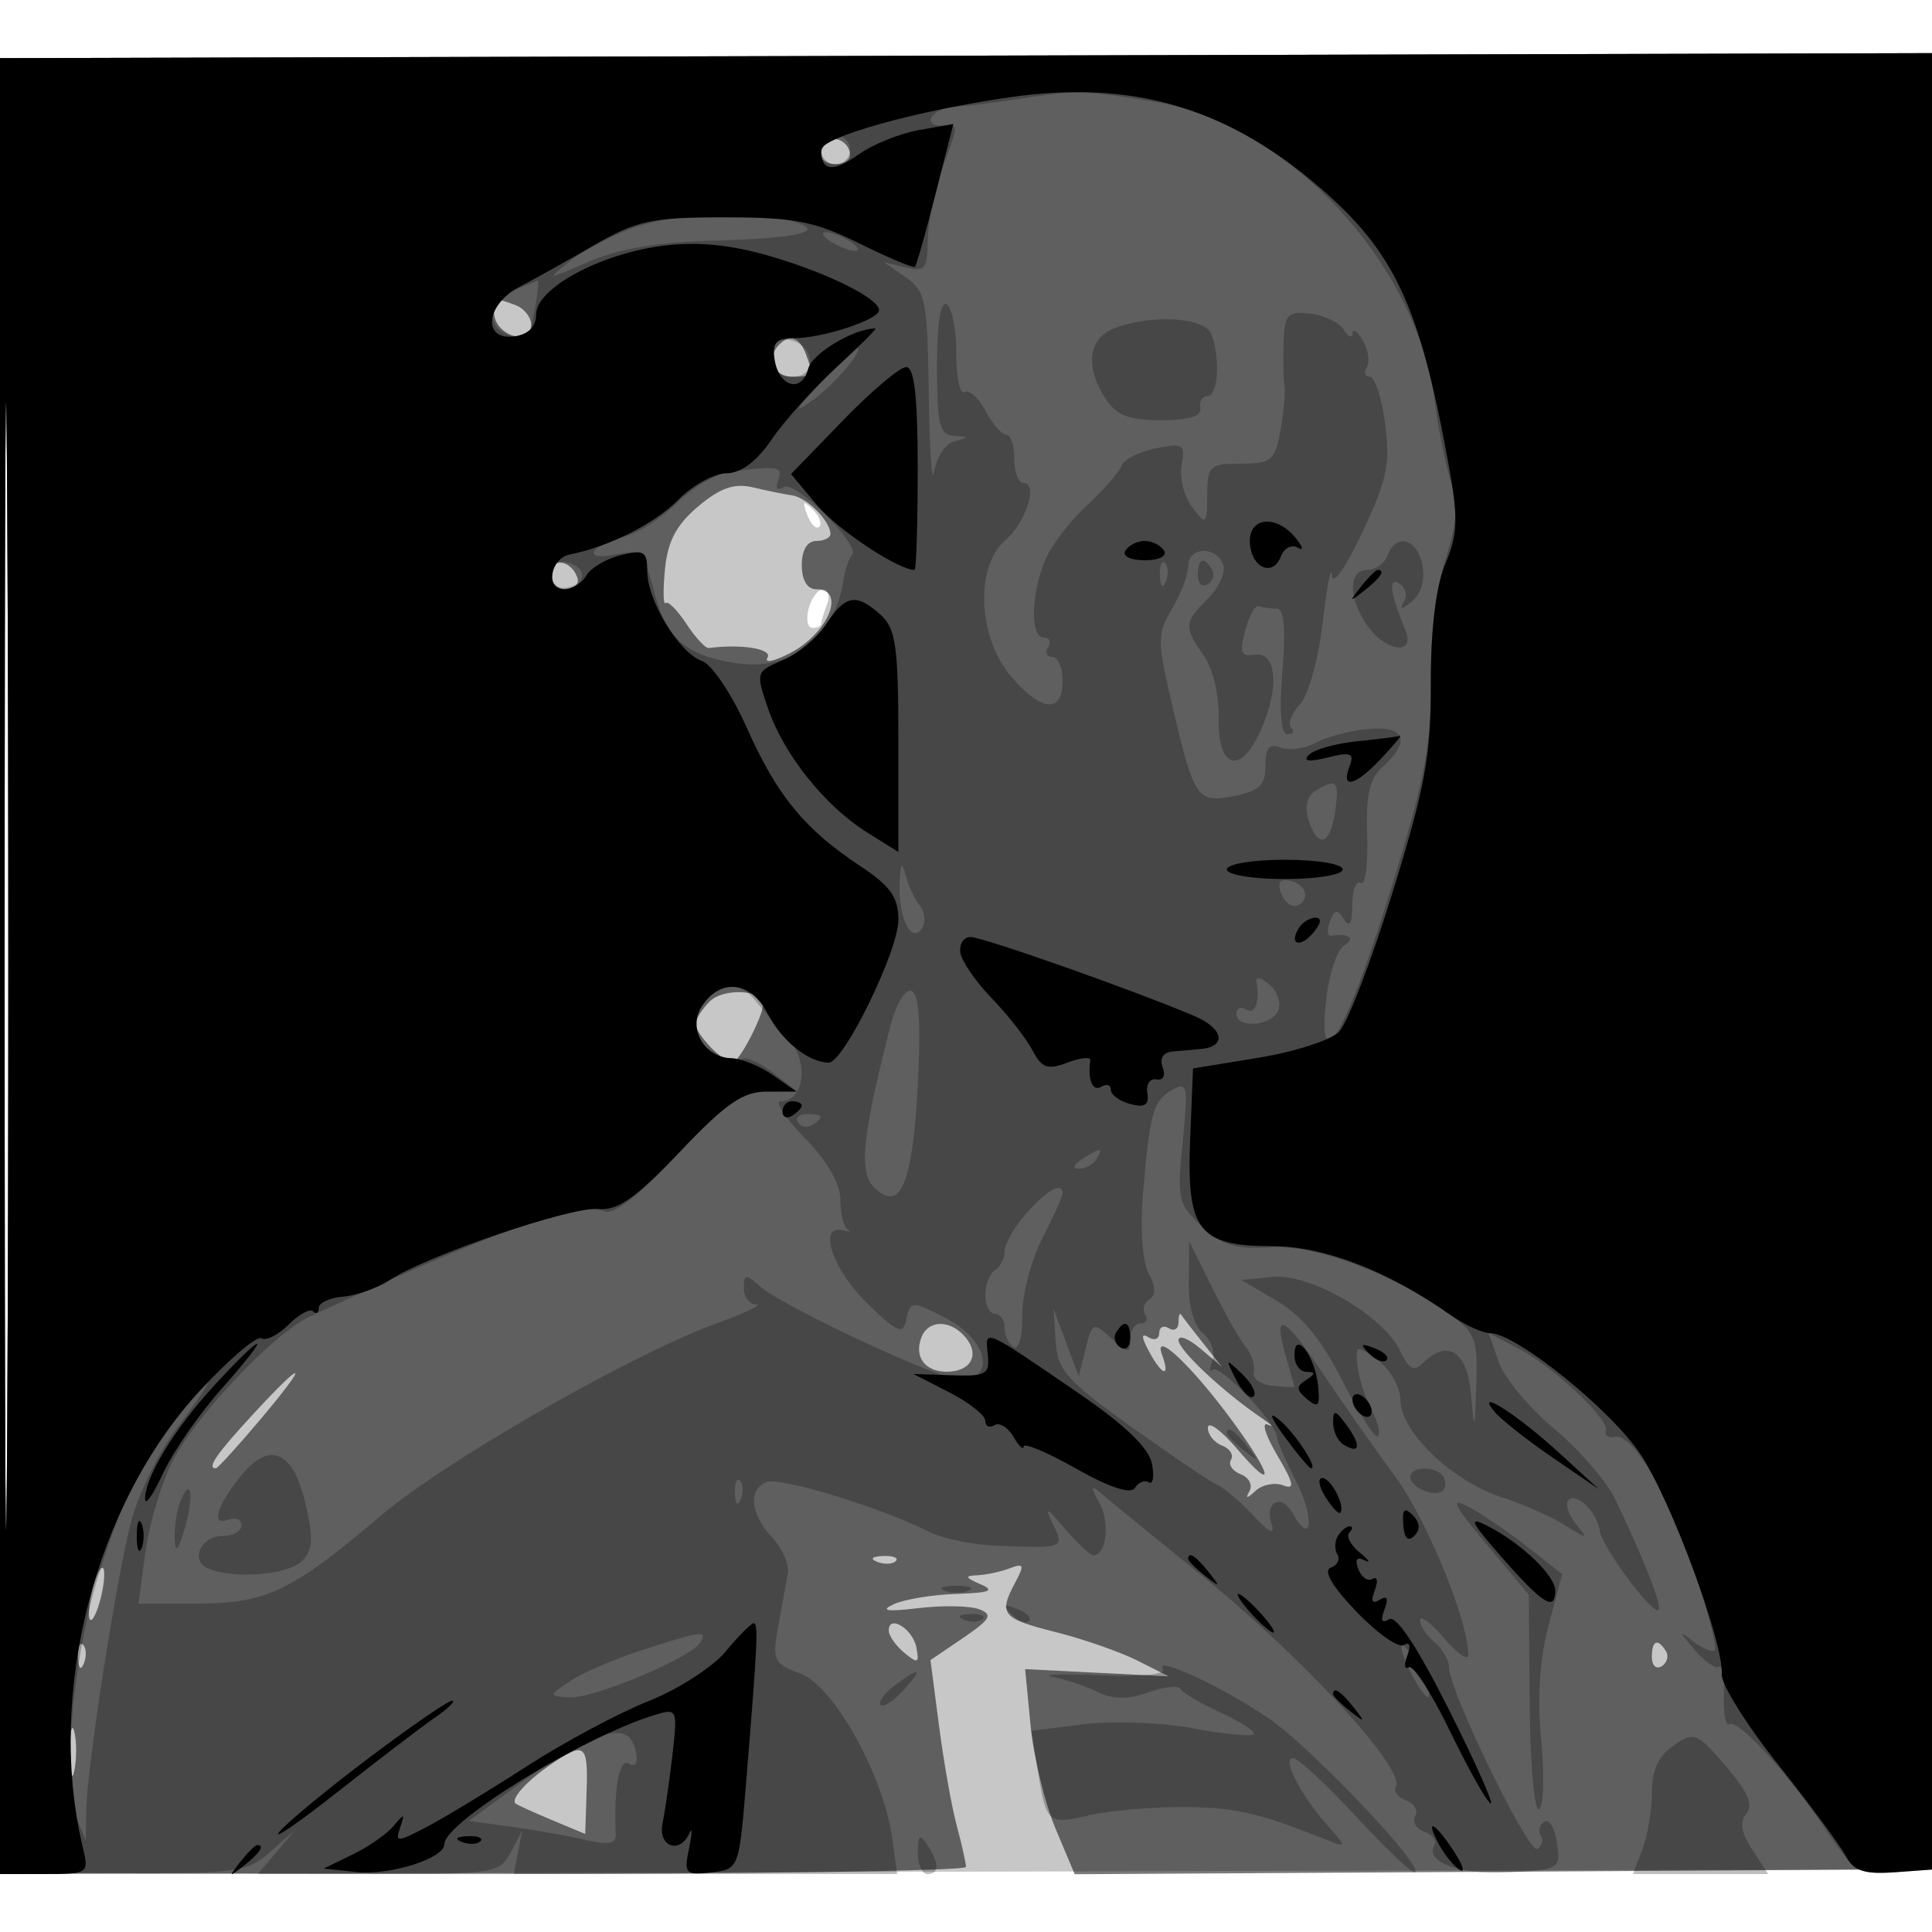 <svg xmlns="http://www.w3.org/2000/svg" width="200" height="200" fill="#000000"><path fill-opacity=".22" fill-rule="evenodd" d="M0 100.014v93.996l100.25-.255 100.25-.255.255-94 .255-94-100.505.259L0 6.019zM.48 100c0 51.975.121 73.237.27 47.25.148-25.988.148-68.513 0-94.5C.601 26.762.48 48.025.48 100m83.084-46.707c.376.986.935 1.541 1.243 1.233s.001-1.114-.683-1.793c-.988-.98-1.102-.865-.56.56M83.71 63c-.287 1.1-.115 2 .384 2 .498 0 .906-.188.906-.418s.273-1.13.607-2S85.768 61 85.224 61c-.545 0-1.226.9-1.514 2"/><path fill-opacity=".522" fill-rule="evenodd" d="M0 99.978v93.959l50 .044c27.5.025 49.997-.298 49.994-.718s-.43-2.338-.95-4.263-1.345-6.571-1.834-10.323l-.888-6.824 3.387-2.301c2.83-1.923 3.104-2.41 1.665-2.962-.947-.363-3.781-.416-6.298-.117-3.273.388-4.007.276-2.576-.395 1.1-.515 4.025-1.001 6.5-1.078 3.469-.108 4.042-.337 2.5-1-1.598-.687-1.665-.874-.332-.93.918-.038 2.433-.363 3.367-.722 1.453-.557 1.537-.351.581 1.435-1.776 3.318-1.419 3.763 4.134 5.161 2.888.727 6.71 2.058 8.495 2.958l3.245 1.636-7.434-.375-7.433-.375.564 5.856c.311 3.221 1.466 7.998 2.567 10.616l2.001 4.76 44.623-.26 44.622-.26.255-94 .255-94-100.505.259L0 6.019zm.48.022c0 51.975.121 73.237.27 47.25.148-25.988.148-68.513 0-94.5C.601 26.762.48 48.025.48 100m85.159-85.306C84.513 15.82 84.954 17 86.5 17c.825 0 1.5-.423 1.5-.941 0-1.261-1.562-2.164-2.361-1.365M51.188 32.739c.415 2.154 3.812 2.993 3.812.941 0-.806-.712-1.739-1.582-2.073-2.348-.901-2.597-.775-2.23 1.132m29.479 2.928C79.29 37.043 80.073 39 82 39c2.202 0 2.273-.124 1.393-2.418-.644-1.679-1.631-2.01-2.726-.915M72.28 52.418c-2.258 1.9-3.169 3.624-3.445 6.52-.207 2.165-.176 3.736.069 3.491s1.21.721 2.145 2.146 1.981 2.553 2.325 2.508c3.375-.446 6.636.091 6.075 1-.368.595.676.387 2.32-.463C85.751 65.56 87.632 61 84.5 61c-.933 0-1.5-.944-1.5-2.5s.567-2.5 1.5-2.5c.825 0 1.486-.337 1.468-.75-.058-1.362-2.442-3.746-3.968-3.969-.825-.12-2.659-.495-4.075-.833-1.902-.454-3.376.061-5.645 1.97M57 59.417c0 .871.712 1.583 1.583 1.583s1.406-.534 1.188-1.187C59.153 57.958 57 57.651 57 59.417m16.482 44.243c-.815.816-1.482 1.869-1.482 2.34 0 1.021 2.854 4.003 3.821 3.992.679-.008 3.179-4.785 3.179-6.075 0-1.467-4.115-1.659-5.518-.257M122 136.892c0 .674-.45.948-1 .608s-1-.115-1 .5-.495.812-1.1.438c-.773-.477-.762-.049.035 1.441 1.372 2.564 2.251 2.802 1.364.371-.98-2.689 3.084 1.142 7.286 6.866 4.196 5.716 4.492 7.569.456 2.846-1.628-1.904-2.978-2.885-3-2.181-.023.705.631 1.54 1.453 1.855.822.316 1.244.98.937 1.476s.143 1.171 1 1.5 1.269 1.113.917 1.743c-.457.815-.276.807.627-.027.698-.644 1.983-.898 2.856-.563 1.252.481 1.12-.183-.623-3.138-1.216-2.061-1.648-3.478-.96-3.15.689.329.395.018-.652-.69-3.908-2.641-8.596-7.029-8.596-8.046 0-.578 1.013-.194 2.25.854l2.25 1.905-1.989-2.5c-1.094-1.375-2.107-2.687-2.25-2.917-.144-.229-.261.135-.261.809m-26.62 1.56c-.769 2.003.372 3.548 2.62 3.548 2.5 0 3.463-1.737 1.964-3.544-1.55-1.867-3.868-1.87-4.584-.004m-69.253 8.026c-3.749 4.067-4.746 5.522-3.784 5.522.189 0 2.241-2.25 4.56-5 5.239-6.213 4.764-6.532-.776-.522m64.686 15.205c.721.289 1.584.253 1.916-.079s-.258-.568-1.312-.525c-1.165.048-1.402.285-.604.604m-81.242 2.888c-.367 1.466-.475 2.858-.24 3.094.236.235.73-.771 1.098-2.236.367-1.466.475-2.858.24-3.094-.236-.235-.73.771-1.098 2.236M92 168.794c0 .529.727 1.564 1.615 2.302 1.398 1.16 1.566 1.086 1.25-.545-.376-1.944-2.865-3.469-2.865-1.757m-83.921 2.789c.048 1.165.285 1.402.604.605.289-.722.253-1.585-.079-1.917s-.568.258-.525 1.312M171 171.559c0 .857.457 1.276 1.016.931.559-.346.758-1.047.441-1.559-.857-1.387-1.457-1.129-1.457.628M7.252 181.5c.011 2.2.216 2.982.455 1.738s.23-3.044-.02-4-.446.062-.435 2.262m49.721 1.192c-2.431 1.663-4.103 3.511-3.617 3.997.136.136 1.817.903 3.736 1.705l3.49 1.458.144-4.426c.16-4.92-.188-5.174-3.753-2.734"/><path fill-opacity=".253" fill-rule="evenodd" d="M0 99.927v93.908l12.71.06c11.763.055 12.898-.106 15.242-2.168l2.534-2.227-1.898 2.25L26.69 194h12.502c11.949 0 12.555-.1 13.681-2.25l1.179-2.25-.432 2.25-.433 2.25h39.687l-.521-3.75c-.899-6.468-6.036-15.692-9.458-16.984-2.824-1.065-2.967-1.372-2.321-4.951.38-2.098.82-4.555.98-5.46.16-.904-.574-2.573-1.632-3.708-2.247-2.412-2.497-4.989-.556-5.734 1.406-.539 12.033 2.708 16.613 5.076 1.417.733 4.589 1.414 7.049 1.515 7.16.291 7.181.283 5.954-2.254-.891-1.844-.665-1.754 1.253.5 1.287 1.512 2.613 2.75 2.946 2.75 1.332 0 1.744-3.273.67-5.322-1.083-2.065-1.044-2.095.753-.572 1.043.883 5.271 4.331 9.396 7.661 10.865 8.772 21.61 20.437 20.492 22.246-.264.427.22 1.046 1.077 1.375s1.276 1.054.931 1.612.074 1.283.931 1.612 1.34.949 1.074 1.379c-1.086 1.757 2.612 3.117 7.714 2.838 5.233-.287 5.356-.363 4.962-3.052-.223-1.516-.812-2.505-1.309-2.198-.498.308-.665.947-.372 1.421s.135 1.108-.352 1.408c-.903.559-9.148-16.41-9.148-18.828 0-.734-.675-1.895-1.5-2.58s-1.5-1.71-1.5-2.278 1.124.274 2.499 1.872 2.499 2.384 2.5 1.745c.004-3.572-4.333-14.115-7.66-18.623a322 322 0 0 1-7.344-10.464c-4.008-6.018-5.259-6.658-3.925-2.009.511 1.784.93 3.284.93 3.333s-1.012-.002-2.25-.114-2.122-.759-1.965-1.438-.201-1.82-.795-2.536c-.594-.715-2.161-3.481-3.482-6.145l-2.403-4.843-.052 4.128c-.033 2.556.535 4.615 1.493 5.41.85.705 1.276 1.984.947 2.842-.329.857-.308 1.268.048.912.663-.663 6.537 5.461 6.625 6.907.027.44.932 2.532 2.011 4.648 1.92 3.764 1.633 6.852-.313 3.374-1.209-2.161-2.985-1.316-2.232 1.061.364 1.151-.242.872-1.835-.845-1.309-1.409-3.036-2.875-3.838-3.257-.802-.381-4.834-3.11-8.959-6.063-6.59-4.719-7.526-5.779-7.717-8.743l-.217-3.374 1.3 3.482 1.301 3.483.714-2.845c.69-2.751.778-2.786 2.666-1.077 1.772 1.603 1.953 1.614 1.953.112 0-.91.477-1.655 1.059-1.655s.8-.419.484-.931-.117-1.214.443-1.561c.685-.423.659-1.304-.08-2.683-.639-1.196-.886-4.619-.59-8.19.696-8.387 1.068-9.711 3.044-10.817 1.56-.873 1.654-.404 1.073 5.363-.598 5.931-.476 6.469 1.992 8.769 2.112 1.968 3.506 2.395 7.098 2.174 4.656-.286 12.56 2.662 18.527 6.912 2.67 1.901 2.933 2.593 2.775 7.282-.169 5.022-.186 5.051-.557.932-.397-4.407-2.447-5.671-5.02-3.098-.87.87-1.428.563-2.276-1.25-1.718-3.669-9.287-8.094-13.201-7.717l-3.271.315 3.705 2.19c2.602 1.537 4.632 4.025 6.816 8.351 1.71 3.389 3.342 5.929 3.625 5.646.284-.284-.016-1.51-.667-2.726-.65-1.215-1.297-3.251-1.436-4.523-.247-2.245-.185-2.263 2.07-.626 1.33.966 2.342 2.758 2.366 4.188.055 3.275 5.396 8.357 10.521 10.012 2.2.71 5.125 2.003 6.5 2.872 2.357 1.491 2.42 1.481 1.107-.175-.765-.967-1.095-2.054-.733-2.416.833-.833 2.937 1.218 3.218 3.136.252 1.714 5.505 8.807 6.09 8.222.399-.399-1.409-5.02-4.488-11.472-.872-1.826-3.705-5.095-6.297-7.265s-5.18-5.288-5.752-6.928l-1.04-2.983 3.026 1.565c3.663 1.894 9.465 7.337 9.119 8.554-.138.483.268.766.902.628 1.861-.404 5.494 5.734 8.257 13.954 1.415 4.206 2.362 7.858 2.106 8.115-.257.256-1.265-.153-2.241-.909-1.526-1.183-1.51-1.066.11.834 1.036 1.215 2.176 2.028 2.533 1.807.358-.221.6 1.119.538 2.977s.19 3.192.558 2.964c.914-.565 6.006 4.98 9.927 10.811 3.086 4.59 3.415 4.79 7.395 4.5l4.165-.303.255-94 .255-94-100.505.259L0 6.019zm.48.073c0 51.975.121 73.237.27 47.25.148-25.988.148-68.513 0-94.5C.601 26.762.48 48.025.48 100M106 10.164c-3.025.458-6.279.861-7.23.898-2.176.082-3.448 1.938-1.329 1.938 1.863 0 1.855-.405.088 4.5-.793 2.2-1.461 5.515-1.485 7.367-.039 2.978-.304 3.303-2.294 2.82l-2.25-.546 2.25 1.552c2.077 1.431 2.262 2.37 2.4 12.179.082 5.845.334 9.418.56 7.94.226-1.479 1.171-2.889 2.1-3.134 1.535-.405 1.53-.457-.06-.562-1.49-.099-1.75-1.163-1.75-7.175 0-4.451.369-6.831 1-6.441.55.34 1 2.643 1 5.118s.382 4.264.849 3.975 1.443.585 2.169 1.941S103.712 45 104.169 45s.831 1.125.831 2.5.424 2.5.943 2.5c1.571 0 .269 4.082-1.905 5.967-3.101 2.689-2.814 9.958.551 13.956 3.159 3.755 5.411 3.995 5.411.577 0-1.375-.477-2.5-1.059-2.5s-.781-.45-.441-1 .141-1-.441-1c-1.357 0-1.362-4.056-.01-7.685.577-1.548 2.537-4.195 4.356-5.882s3.484-3.589 3.701-4.227 1.803-1.441 3.525-1.784c2.872-.573 3.094-.431 2.691 1.727-.241 1.293.248 3.251 1.088 4.351 1.466 1.921 1.528 1.872 1.558-1.25.03-3.033.262-3.25 3.487-3.25 3.124 0 3.514-.319 4.081-3.338.344-1.836.536-3.974.426-4.75-.109-.777-.146-2.835-.08-4.574.104-2.792.424-3.128 2.732-2.875 1.437.158 3.005.906 3.484 1.662s.892.925.917.375.506-.209 1.07.758c.563.967.747 2.204.41 2.75s-.194.992.317.992c.512 0 1.221 2.193 1.577 4.873.55 4.147.196 5.824-2.371 11.25-1.821 3.85-3.069 5.584-3.149 4.377-.072-1.1-.489 1.078-.926 4.84-.442 3.804-1.494 7.612-2.371 8.581-.867.958-1.275 2.042-.908 2.41.368.368.196.669-.382.669-.681 0-.868-2.29-.53-6.5.361-4.494.171-6.5-.615-6.5-.625 0-1.442-.112-1.815-.25s-1.012.999-1.42 2.526c-.607 2.269-.438 2.725.928 2.5 2.259-.373 2.656 3.125.847 7.455-2.097 5.018-4.62 4.57-4.512-.8.048-2.419-.612-5.231-1.54-6.556-2.085-2.977-2.049-3.451.452-5.952 1.143-1.143 1.832-2.718 1.532-3.5-.746-1.943-3.609-1.806-3.609.173 0 .877-.751 2.866-1.668 4.42-1.561 2.642-1.557 3.299.071 10.21 2.245 9.535 2.528 9.938 6.413 9.161 2.552-.511 3.184-1.129 3.184-3.119 0-1.846.403-2.327 1.572-1.879.865.332 2.506.105 3.646-.506 1.14-.61 3.582-1.249 5.427-1.421 3.811-.354 4.439 1.247 1.525 3.884-1.404 1.271-1.785 2.928-1.639 7.128.105 3.01-.196 5.233-.67 4.94-.473-.293-.868.732-.876 2.277-.011 1.919-.283 2.386-.861 1.475-.682-1.075-.963-1.029-1.449.238-.332.865-.282 1.524.111 1.466 1.877-.28 2.577.248 1.355 1.022-.747.473-1.587 3.054-1.867 5.734-.885 8.485 2.104 3.317 6.724-11.626 3.463-11.2 4.163-14.844 4.112-21.386-.036-4.633.587-9.868 1.51-12.692 1.195-3.654 1.329-5.602.557-8.115-.558-1.819-1.309-5.557-1.668-8.307-1.881-14.389-15.359-28.754-29.064-30.976-7.263-1.177-7.922-1.195-13.445-.36M85 15.5c0 .825.675 1.5 1.5 1.5s1.5-.675 1.5-1.5-.675-1.5-1.5-1.5-1.5.675-1.5 1.5m-19.5 8.103c-2.2.794-5.125 2.336-6.5 3.427-2.496 1.979-2.493 1.979 2.011.035 3.009-1.299 7.171-2.014 12.5-2.147 9.225-.231 12.295-.962 8.489-2.022-4.187-1.166-12.273-.82-16.5.707M86 25c.825.533 1.95.969 2.5.969s.325-.436-.5-.969-1.95-.969-2.5-.969-.325.436.5.969m-32.75 5.031c-2.578 1.036-2.992 3.747-.707 4.624.849.326 1.784.351 2.078.057.432-.432 1.386-5.871.991-5.649-.061.035-1.125.471-2.362.968m62 4c-2.603 1.046-2.928 4.006-.797 7.254 1.127 1.718 2.418 2.215 5.75 2.215 2.904 0 4.216-.405 4.047-1.25-.138-.687.2-1.25.75-1.25 1.104 0 1.345-3.938.393-6.418-.678-1.767-6.35-2.075-10.143-.551M80 36.927c0 1.431.642 2.073 2.073 2.073 2.563 0 2.272-3.31-.334-3.812-1.2-.231-1.739.308-1.739 1.739m4.946 2.731c-2.732 2.899-2.896 3.262-.792 1.75C86.449 39.758 89.612 36 88.705 36c-.172 0-1.863 1.646-3.759 3.658m-9.184 9.141c-1.506.182-4.036 1.629-5.622 3.215s-4.071 3.181-5.521 3.546c-3.61.906-4.408 2.548-.897 1.846 2.644-.529 2.897-.281 4.034 3.971 1.303 4.873 3.381 6.592 8.861 7.33 5.217.703 9.823-2.953 10.664-8.465.184-1.205.598-2.454.92-2.777.97-.969-5.87-7.788-7.069-7.046-.673.415-.9.14-.578-.7.542-1.411.045-1.506-4.792-.92m67.876 8.701c-.316.825-1.264 1.5-2.107 1.5-1.976 0-1.963 2.938.026 5.777 1.899 2.713 5.012 3.086 3.937.473-1.595-3.873-1.817-5.568-.635-4.837.645.399.855 1.257.465 1.906-.484.807-.217.783.844-.075.952-.771 1.368-2.22 1.076-3.75-.526-2.749-2.702-3.349-3.606-.994M57 59.5c0 1.03.655 1.52 1.75 1.31 2.108-.406 1.975-2.181-.197-2.633-.906-.189-1.553.362-1.553 1.323m63.079.083c.048 1.165.285 1.402.604.605.289-.722.253-1.585-.079-1.917s-.568.258-.525 1.312m3.921-.024c0 .857.457 1.276 1.016.931.559-.346.758-1.047.441-1.559-.857-1.387-1.457-1.129-1.457.628m12.143 22.331c-.851.54-1.106 1.652-.683 2.985.962 3.031 2.24 2.625 2.753-.875.465-3.165.132-3.505-2.07-2.11M93.131 91.5c-.12 3.599 1.258 6.298 2.33 4.563.391-.633.271-1.693-.267-2.357-.538-.663-1.2-2.106-1.47-3.206-.345-1.4-.522-1.1-.593 1m39.496.97c.341.888 1.048 1.472 1.571 1.297 1.499-.499 1.069-2.233-.642-2.59-1.069-.222-1.357.179-.929 1.293m-2.565 9.111c.395 2.074-.124 3.499-1.062 2.919-.55-.34-1-.141-1 .441 0 1.589 3.703 1.275 4.334-.368.301-.785-.127-1.986-.95-2.669s-1.418-.829-1.322-.323M73.2 103.2c-1.827 1.827-1.435 4.604.821 5.811 1.111.595 2.361.871 2.778.613.416-.257 1.869.387 3.229 1.432l2.472 1.9-3.135.022c-2.555.018-4.259 1.223-9.204 6.509-3.949 4.222-6.589 6.286-7.561 5.913-2.8-1.074-11.609 2.073-30.6 10.934-3.671 1.712-11.742 10.24-14.139 14.938-1.145 2.244-2.406 6.476-2.804 9.404L14.335 166l6.082-.002c7.155-.001 9.74-1.238 18.981-9.076 6.781-5.754 26.165-16.83 35.058-20.033 2.774-.999 4.482-1.833 3.794-1.853-.687-.02-1.25-.781-1.25-1.691 0-1.492.173-1.504 1.75-.127 2.075 1.812 15.868 8.397 19.495 9.307 4.845 1.216 4.597-3.521-.317-6.062-3.563-1.843-3.704-1.833-4.148.287-.302 1.443-1.017 1.109-4.073-1.9-3.556-3.501-5.073-8.12-2.457-7.483.688.168.912.116.5-.114-.412-.231-.75-1.601-.75-3.044 0-1.678-1.336-3.993-3.703-6.417C81.26 115.706 80.15 114 80.829 114c2.466 0 2.935-4.133.742-6.538-1.139-1.249-2.651-2.989-3.36-3.867-1.535-1.898-3.363-2.043-5.011-.395m18.949 3.123c-2.88 11.248-3.261 14.993-1.685 16.569 2.712 2.712 3.997-.242 4.536-10.429.348-6.566.152-9.578-.641-9.881-.655-.25-1.595 1.341-2.21 3.741m-9.536 9.86c.289.467.944.591 1.456.274 1.308-.808 1.161-1.124-.525-1.124-.801 0-1.22.383-.931.85M112 120c-.901.582-1.025.975-.309.985.655.008 1.469-.435 1.809-.985.767-1.242.421-1.242-1.5 0m-5.75 5.603c-1.237 1.412-2.25 3.177-2.25 3.923s-.45 1.634-1 1.974-1 1.491-1 2.559.45 1.941 1 1.941 1 .648 1 1.441.422 1.702.938 2.02c.524.324.914-1.111.884-3.254-.029-2.109.899-5.7 2.063-7.981 1.163-2.28 2.115-4.389 2.115-4.686 0-1.243-1.646-.337-3.75 2.063m-87.709 20.531c-3.545 4.212-5.901 9.02-8.408 17.157-2.525 8.193-3.732 21.21-2.29 24.709l1.03 2.5.054-3c.083-4.671 3.161-24.424 4.703-30.185.764-2.852 2.956-7.24 4.873-9.75 3.97-5.201 3.995-6.134.038-1.431M127 148.378c0 .207.787.995 1.75 1.75 1.586 1.243 1.621 1.208.378-.378-1.307-1.666-2.128-2.195-2.128-1.372m-101.733 4.03c-2.664 3.063-3.56 5.642-1.716 4.934.797-.306 1.449-.058 1.449.551S24.148 159 23.107 159c-2.377 0-3.504 2.634-1.462 3.417 2.779 1.067 8.193.602 9.621-.826 1.127-1.127 1.199-2.318.359-5.939-1.226-5.281-3.554-6.469-6.358-3.244m120.733.485c0 1.104 2.595 2.179 3.375 1.399.314-.314.331-.958.039-1.431-.702-1.136-3.414-1.111-3.414.032m-69.921 1.69c.048 1.165.285 1.402.604.605.289-.722.253-1.585-.079-1.917s-.568.258-.525 1.312m-57.455.956c-.343.893-.583 2.6-.534 3.793.064 1.536.372 1.189 1.057-1.192.996-3.461.587-5.495-.523-2.601m135.283 4.35 4.351 5.196.099 11.375c.055 6.257.488 11.136.962 10.843.473-.293.576-3.518.228-7.168-.422-4.414-.164-8.401.77-11.912l1.404-5.276-3.611-2.829c-1.985-1.556-4.722-3.413-6.082-4.127-1.973-1.037-1.594-.25 1.879 3.898m-56.157 4.773c.688.278 1.813.278 2.5 0 .688-.277.125-.504-1.25-.504s-1.937.227-1.25.504m6.983 2.462c.679.684 1.486.991 1.793.683.308-.308-.247-.867-1.233-1.243-1.425-.542-1.54-.428-.56.56m-4.92.559c.721.289 1.584.253 1.916-.079s-.258-.568-1.312-.525c-1.165.048-1.402.285-.604.604m-33.428 3.165c-2.813.909-6.125 2.34-7.359 3.181-2.243 1.527-2.243 1.529-.122 1.689 2.41.181 12.573-4.063 13.563-5.665.816-1.321.233-1.244-6.082.795m78.686-.348c0 .55.643 2.125 1.429 3.5s1.429 2.05 1.429 1.5-.643-2.125-1.429-3.5-1.429-2.05-1.429-1.5m-24.686 2.313c.329.533-2.459.789-6.66.612-3.974-.168-6.1-.088-4.725.177 1.375.264 3.476.969 4.669 1.565 1.535.767 3.054.777 5.191.032 1.662-.58 3.161-.749 3.331-.376.17.372 2.052 1.484 4.183 2.47s3.669 1.997 3.419 2.247-3.099-.034-6.332-.632c-3.233-.597-8.31-.782-11.283-.411l-5.406.675.651 4.069c.885 5.535 1.041 5.673 5.322 4.679 2.065-.48 6.455-.863 9.755-.852 5.353.018 7.723.564 15 3.457 1.926.766 1.921.706-.125-1.615-2.778-3.151-4.692-6.91-3.518-6.91.51 0 3.475 2.751 6.588 6.114s5.841 5.933 6.062 5.713c.775-.775-10.746-12.895-15.114-15.901-4.765-3.278-11.932-6.607-11.008-5.113m-27.812 1.708c-1.06.802-1.695 1.691-1.411 1.975s1.334-.386 2.332-1.49c2.127-2.349 1.783-2.53-.921-.485m-31.468 5.568c-1.318.525-4.684 2.632-7.482 4.683l-5.085 3.728 4.481.62c2.465.341 5.901.952 7.638 1.357 2.363.551 3.14.395 3.092-.621-.224-4.733.362-7.905 1.347-7.297.673.417.963-.011.75-1.108-.432-2.228-1.674-2.585-4.741-1.362m112.145.613c-1.57 1.076-2.25 2.543-2.25 4.855 0 1.822-.439 4.467-.975 5.878L169.05 194h13.996l-1.641-2.505c-1.153-1.759-1.336-2.876-.617-3.75.741-.9.15-2.263-2.131-4.915-3.001-3.488-3.268-3.593-5.407-2.128M95.015 191.75c-.008 1.238.435 2.25.985 2.25 1.253 0 1.253-1.061 0-3-.784-1.213-.972-1.069-.985.75"/><path fill-rule="evenodd" d="M0 100.009V194h4.617c4.529 0 4.604-.052 3.958-2.75-3.806-15.899 1.236-35.531 12.155-47.325 3.012-3.253 5.864-5.676 6.337-5.384.473.293 1.739-.347 2.813-1.421s2.216-1.691 2.537-1.37.583.156.583-.365c0-.522 1.134-1.043 2.521-1.157 1.386-.115 3.566-.894 4.844-1.732 3.86-2.529 18.823-7.626 21.568-7.347 2.011.204 3.846-1.084 8.469-5.944 4.735-4.978 6.51-6.205 8.973-6.205h3.07l-2.447-1.714c-1.345-.942-3.306-1.73-4.358-1.75-2.714-.051-4.434-3.05-3.033-5.286 1.901-3.032 5.096-2.725 6.846.658 1.476 2.856 4.262 5.092 6.342 5.092C87.346 110 93 98.42 93 95.243c0-2.357-.819-3.519-3.929-5.578-5.793-3.833-8.617-7.272-11.758-14.318-1.547-3.47-3.632-6.583-4.632-6.917-2.337-.782-5.672-6.239-5.677-9.288-.004-2.073-.337-2.275-2.754-1.671-1.513.379-3.11 1.327-3.55 2.109-.44.781-1.485 1.42-2.323 1.42-1.953 0-1.398-3.209.623-3.605 4.033-.792 8.767-3.179 11.205-5.652 1.487-1.509 3.737-2.746 5-2.75 1.494-.004 3.12-1.218 4.658-3.477 1.3-1.908 4.327-5.28 6.728-7.493S90.808 34 90.627 34c-2.231 0-6.546 2.584-6.961 4.168-.673 2.575-3.061 1.892-3.486-.996-.252-1.719.186-2.172 2.101-2.172C85.191 35 91 33.08 91 32.118c0-1.229-5.369-3.887-11.356-5.624-4.046-1.173-7.449-1.499-11.007-1.054-6.472.808-13.131 4.403-13.135 7.09-.001 1.281-.79 2.082-2.252 2.29-3.345.475-2.977-3.294.5-5.11 1.513-.79 5-2.735 7.75-4.323 4.441-2.564 5.951-2.887 13.502-2.887 7.226 0 9.323.406 13.964 2.703 3.004 1.486 5.592 2.572 5.752 2.413.159-.16 1.118-3.55 2.129-7.535l1.84-7.245-3.593.636c-1.977.35-4.781 1.487-6.231 2.528C86.255 17.872 85 17.723 85 15.542c0-1.34 9.936-4.115 19.685-5.497 12.486-1.771 22.199 1.045 31.742 9.202 7.928 6.777 10.53 12.324 13.531 28.849 1.013 5.578.962 7.16-.332 10.258-.987 2.36-1.522 6.771-1.507 12.404.019 7.41-.584 10.704-3.959 21.617-2.189 7.081-4.689 13.583-5.555 14.448s-4.618 2.071-8.339 2.678l-6.766 1.104-.296 7.318c-.383 9.451.863 11.077 8.484 11.077 5.357 0 11.987 2.559 18.466 7.128 1.46 1.03 3.3 1.872 4.088 1.872 2.681 0 12.527 7.936 15.598 12.572 3.171 4.787 8.615 19.546 8.396 22.763-.068 1.01 2.55 5.201 5.819 9.315s6.423 8.375 7.009 9.469c.85 1.59 1.906 1.928 5.25 1.685l4.186-.304.255-94 .255-94-100.505.259L0 6.019zM.48 100c0 51.975.121 73.237.27 47.25.148-25.988.148-68.513 0-94.5C.601 26.762.48 48.025.48 100m86.769-56.462-5.363 5.537 2.687 3.213C86.703 54.835 92.974 59 94.679 59c.176 0 .321-4.725.321-10.5 0-7.468-.345-10.5-1.193-10.5-.657 0-3.607 2.492-6.558 5.538m42.138 12.629c.137 2.627 2.375 3.616 3.217 1.422.333-.868 1.121-1.269 1.751-.891s.527-.075-.227-1.006c-2.001-2.466-4.88-2.178-4.741.475M116.5 57c-.352.569.509 1 2 1s2.352-.431 2-1c-.34-.55-1.24-1-2-1s-1.66.45-2 1m24.372 3.75c-1.243 1.586-1.208 1.621.378.378 1.666-1.307 2.195-2.128 1.372-2.128-.207 0-.995.788-1.75 1.75M85.54 64.58c-.93 1.419-2.962 3.115-4.516 3.768-2.779 1.168-2.804 1.252-1.501 5.042 1.628 4.735 5.898 10.069 10.227 12.775L93 88.196V76.753c0-9.816-.26-11.678-1.829-13.098-2.511-2.273-3.66-2.084-5.631.925m54.96 12.155c-2.2.219-4.45.85-5 1.403-.669.671-.035.765 1.914.283 2.453-.606 2.815-.459 2.282.929-.925 2.412.612 2.016 3.304-.85 1.292-1.375 2.158-2.424 1.924-2.332s-2.224.348-4.424.567M127 90c0 .556 2.667 1 6 1s6-.444 6-1-2.667-1-6-1-6 .444-6 1m7.459 6.067c-1.076 1.741.149 2.11 1.521.457.789-.95.865-1.524.201-1.524-.584 0-1.36.48-1.722 1.067m-35.046 2.542c.13.885 1.601 3.022 3.268 4.75 1.668 1.727 3.555 4.139 4.194 5.359.97 1.853 1.568 2.064 3.634 1.279 1.36-.517 2.423-.616 2.363-.219-.299 1.984.235 3.274 1.128 2.722.55-.34 1-.194 1 .324 0 .519.911 1.181 2.024 1.472 1.49.39 1.951.091 1.75-1.133-.151-.915.272-1.556.94-1.425.702.138.973-.39.643-1.25-.35-.913.05-1.546 1.036-1.638.884-.083 2.17-.195 2.857-.25 2.759-.221 2.449-2.109-.558-3.398C117.655 102.614 101.76 97 100.469 97c-.711 0-1.186.724-1.056 1.609M81 115.059c0 .582.45.781 1 .441s1-.816 1-1.059-.45-.441-1-.441-1 .477-1 1.059m34.543 22.872c-.317.512-.118 1.213.441 1.559s1.016-.074 1.016-.931c0-1.757-.6-2.015-1.457-.628m-13.292 2.261c.225 2.083-.137 2.295-3.719 2.175l-3.967-.134 3.717 1.908c2.045 1.049 3.718 2.373 3.718 2.942s.422.774.939.455 1.402.217 1.969 1.191 1.045 1.43 1.062 1.012c.016-.417 2.466.616 5.443 2.297 3.466 1.956 5.648 2.672 6.069 1.992.361-.585 1.01-.844 1.443-.577.432.268.578-.602.324-1.932-.311-1.624-2.81-4.024-7.606-7.305-9.964-6.816-9.679-6.694-9.392-4.024m-80.039 3.194c-4.176 4.53-7.228 9.546-7.19 11.814.012.715.851-.5 1.865-2.7s3.742-6.137 6.063-8.75c5.306-5.973 4.705-6.269-.738-.364M134 140.3c0 .935.563 1.707 1.25 1.715.963.012.952.205-.047.839-1.05.665-1.028 1.046.113 1.993 1.161.964 1.36.705 1.122-1.464-.341-3.108-2.438-5.76-2.438-3.083m7.733-.176c.679.684 1.486.991 1.793.683.308-.308-.247-.867-1.233-1.243-1.425-.542-1.54-.428-.56.56m-13.769 2.712c.659 1.284 1.472 2.061 1.807 1.726.336-.335-.203-1.386-1.197-2.336-1.728-1.65-1.755-1.623-.61.61M140 144.882c0 .55.45 1.278 1 1.618s1 .168 1-.382-.45-1.278-1-1.618-1-.168-1 .382m14.705 1.252c.663.804 3.363 2.937 6 4.74l4.795 3.279-4-3.664c-4.437-4.064-8.927-6.941-6.795-4.355m-21.708 2.616c1.308 1.787 2.535 3.25 2.726 3.25.76 0-1.72-3.751-3.36-5.082-1.08-.878-.838-.179.634 1.832m5.003-1.5c0 .898.48 1.929 1.067 2.291 1.715 1.06 1.883.111.351-1.984-1.186-1.622-1.418-1.672-1.418-.307m-.796 7.705c.671 1.075 1.36 1.814 1.532 1.643.592-.593-.954-3.598-1.851-3.598-.496 0-.353.88.319 1.955m8.059 2.884c.106 1.408.498 1.8 1.149 1.149s.596-1.38-.161-2.137c-.866-.866-1.109-.622-.988.988M14.158 159c0 1.375.227 1.938.504 1.25.278-.687.278-1.812 0-2.5-.277-.687-.504-.125-.504 1.25m141.342 2.251c4.213 4.804 5.5 5.604 5.5 3.423 0-1.568-3.484-4.904-7-6.704-2.065-1.056-1.804-.486 1.5 3.281m-17-2.251c-.34.55-.364 1.412-.053 1.915s0 1.121-.691 1.375c-.805.295.149 1.927 2.657 4.544 2.151 2.246 4.365 3.803 4.919 3.461.609-.377.747.056.349 1.093-.362.944-.29 1.488.16 1.21s2.35 2.663 4.223 6.535c1.873 3.871 3.775 7.268 4.227 7.547s-1.467-4.053-4.264-9.627c-3.276-6.527-5.492-9.884-6.227-9.43q-1.14.705-.481-1.011c.443-1.156.28-1.482-.5-1-.781.483-.944.157-.5-1 .362-.944.26-1.47-.226-1.17s-1.15-.149-1.477-1c-.39-1.016-.169-1.331.645-.92.682.345.458-.014-.495-.797-.954-.782-1.442-1.716-1.084-2.074s.378-.651.044-.651c-.335 0-.886.45-1.226 1m-15.5 2.378c0 .207.787.995 1.75 1.75 1.586 1.243 1.621 1.208.378-.378-1.307-1.666-2.128-2.195-2.128-1.372m6.5 5.622c.995 1.1 2.035 2 2.31 2s-.315-.9-1.31-2-2.035-2-2.31-2 .315.9 1.31 2m-54.409 3.991c-1.324 1.598-4.924 3.906-8 5.128s-8.741 4.256-12.591 6.743-8.499 5.305-10.332 6.263c-3.084 1.613-3.288 1.618-2.747.059.512-1.476.429-1.497-.669-.172-.688.832-2.602 2.167-4.252 2.967l-3 1.455 3.369.355c3.502.37 9.131-1.405 9.131-2.879 0-2.308 14.467-11.184 21.835-13.397 2.269-.682 2.319-.566 1.777 4.143-.307 2.664-.769 5.856-1.028 7.094-.505 2.423 1.813 3.253 2.793 1 .299-.687.279.023-.045 1.579-.548 2.635-.391 2.806 2.29 2.5 2.869-.328 2.88-.356 3.616-9.329 1.202-14.668 1.287-16.503.762-16.458-.275.023-1.584 1.35-2.909 2.949M138 175.378c0 .207.787.995 1.75 1.75 1.586 1.243 1.621 1.208.378-.378-1.307-1.666-2.128-2.195-2.128-1.372m-99.777 6.575c-4.345 3.274-8.535 6.733-9.311 7.688-.777.954 1.975-.937 6.114-4.203s8.639-6.702 10-7.636c1.361-.933 2.164-1.721 1.786-1.75s-4.244 2.627-8.589 5.901m110.747 8.991c.573 1.07 1.535 2.25 2.139 2.623s.325-.501-.62-1.944c-2.002-3.055-3.038-3.518-1.519-.679m-101.157-.261c.721.289 1.584.253 1.916-.079s-.258-.568-1.312-.525c-1.165.048-1.402.285-.604.604m-22.941 2.067c-1.243 1.586-1.208 1.621.378.378 1.666-1.307 2.195-2.128 1.372-2.128-.207 0-.995.787-1.75 1.75"/></svg>